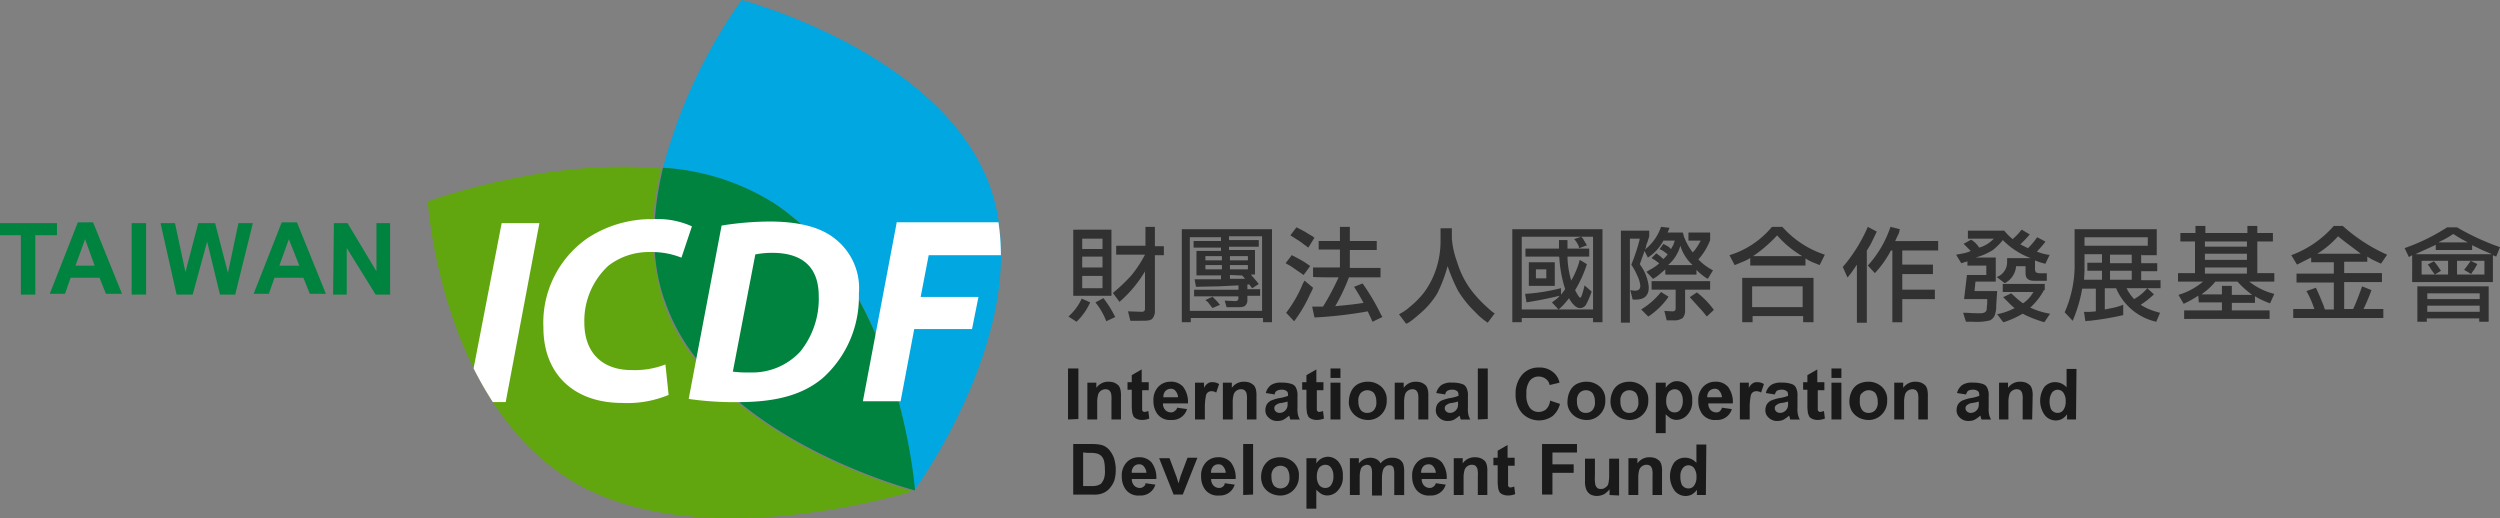 <svg xmlns="http://www.w3.org/2000/svg" width="262.643" height="54.445" viewBox="0 0 262.643 54.445">
  <rect x="0" y="0" width="262.643" height="54.445" fill="#808080" stroke="none"/>
  <g id="logo" transform="translate(37.497 18.412)">
    <g id="Group_10" data-name="Group 10" transform="translate(-37.497 -18.412)">
      <g id="Group_6" data-name="Group 6" transform="translate(0 23.358)">
        <path id="Path_15" data-name="Path 15" d="M2.592,29.765H.4V28.5H6.387v1.265H4.11v6.24H2.592Z" transform="translate(-0.4 -28.416)" fill="#00833e"/>
        <path id="Path_16" data-name="Path 16" d="M12.5,35.905l-.675-1.687H8.792L8.2,35.905H6.6L9.551,28.4h1.6l3.036,7.505Zm-1.181-2.951L10.31,30.171,9.3,32.954Z" transform="translate(-1.372 -28.4)" fill="#00833e"/>
        <path id="Path_17" data-name="Path 17" d="M16.8,28.5h1.518v7.505H16.8Z" transform="translate(-2.971 -28.416)" fill="#00833e"/>
        <path id="Path_18" data-name="Path 18" d="M20.4,28.5h1.518l1.1,5.144h0L24.363,28.5h1.771l1.349,5.228h0l1.1-5.228H30.1l-1.855,7.505h-1.6l-1.349-5.566h0l-1.518,5.566H22.087Z" transform="translate(-3.535 -28.416)" fill="#00833e"/>
        <path id="Path_19" data-name="Path 19" d="M37.9,35.905l-.675-1.687H34.192l-.59,1.687H32L34.951,28.4h1.6l3.036,7.505Zm-1.1-2.951-1.1-2.783L34.7,32.954Z" transform="translate(-5.353 -28.4)" fill="#00833e"/>
        <path id="Path_20" data-name="Path 20" d="M41.984,28.5h1.434l3.036,5.06h0V28.5h1.434v7.505H46.369l-3.036-4.891h0v4.891H41.9l.084-7.505Z" transform="translate(-6.905 -28.416)" fill="#00833e"/>
      </g>
      <g id="Group_9" data-name="Group 9" transform="translate(44.946 0)">
        <g id="Group_7" data-name="Group 7">
          <path id="Path_21" data-name="Path 21" d="M117.405,20.432C112.43,6.266,91.264.7,91.264.7A54.35,54.35,0,0,0,83,18.324a26.288,26.288,0,0,1,11.637,3.71c13.324,8.686,14.757,30.189,14.757,30.189S122.3,34.683,117.405,20.432Z" transform="translate(-58.292 -0.7)" fill="#00a7e1"/>
          <path id="Path_22" data-name="Path 22" d="M78.492,35.831a25.322,25.322,0,0,1-.253-14.167C66.265,20.484,53.7,25.122,53.7,25.122S54.965,45.529,68.288,54.13c13.324,8.686,36.345,1.434,36.345,1.434S83.467,50,78.492,35.831Z" transform="translate(-53.7 -3.956)" fill="#61a60e"/>
          <path id="Path_23" data-name="Path 23" d="M94.467,25.31A24.61,24.61,0,0,0,82.83,21.6c-1.1,4.638-1.434,9.613.253,14.167C88.058,50.018,109.308,55.5,109.308,55.5S107.706,34,94.467,25.31Z" transform="translate(-58.122 -3.976)" fill="#00833e"/>
        </g>
        <g id="Group_8" data-name="Group 8" transform="translate(4.807 23.021)">
          <path id="Path_24" data-name="Path 24" d="M95.832,32.2a8.948,8.948,0,0,0-1.771.169L91.7,44.68h1.771a6.863,6.863,0,0,0,5.313-2.192,8.65,8.65,0,0,0,1.939-5.819C100.723,33.718,99.036,32.2,95.832,32.2Z" transform="translate(-64.463 -28.658)" fill="#00833e"/>
          <path id="Path_25" data-name="Path 25" d="M66.315,28.5H62.351L59.4,43.763A37.9,37.9,0,0,0,61.424,47.3h1.349Z" transform="translate(-59.4 -28.078)" fill="#fff"/>
          <path id="Path_26" data-name="Path 26" d="M74.93,32.891a6.948,6.948,0,0,1,4.3-1.434,8.552,8.552,0,0,1,3.373.59l1.1-3.289A8.753,8.753,0,0,0,79.653,28a12.246,12.246,0,0,0-6.83,1.94A10.809,10.809,0,0,0,68.1,39.384c0,4.975,3.289,7.927,8.264,7.927a11.3,11.3,0,0,0,4.891-.843l-.337-3.2a8.9,8.9,0,0,1-3.542.59c-3.289,0-4.975-2.024-4.975-4.975A7.873,7.873,0,0,1,74.93,32.891Z" transform="translate(-60.764 -28)" fill="#fff"/>
          <path id="Path_27" data-name="Path 27" d="M101.632,30.155c-1.518-1.265-3.879-1.855-6.915-1.855a32.324,32.324,0,0,0-5.06.422L86.2,46.936a33.272,33.272,0,0,0,5.144.337c4.048,0,6.83-.759,8.939-2.53a11.445,11.445,0,0,0,3.795-8.854A6.589,6.589,0,0,0,101.632,30.155Zm-3.71,11.806a6.863,6.863,0,0,1-5.313,2.192,11.319,11.319,0,0,1-1.771-.084L93.2,31.757a8.948,8.948,0,0,1,1.771-.169c3.289,0,4.891,1.6,4.891,4.554A8.805,8.805,0,0,1,97.921,41.961Z" transform="translate(-63.601 -28.047)" fill="#fff"/>
          <path id="Path_28" data-name="Path 28" d="M111.442,28.484,107.9,47.2h3.963l1.434-7.589h6.071l.675-3.373h-6.071l.843-4.385H122.4a23.846,23.846,0,0,0-.253-3.457H111.442Z" transform="translate(-67.002 -28.063)" fill="#fff"/>
        </g>
      </g>
    </g>
    <g id="Group_13" data-name="Group 13" transform="translate(74.706 5.321)">
      <path id="Path_29" data-name="Path 29" d="M139.482,24.936c-.05.05-.05.149-.1.2a6.419,6.419,0,0,1-1.339,1.835l-.843-.546.3-.3a5.669,5.669,0,0,0,1.091-1.587Zm2.232-7.639v6.944H137.7V17.3Zm-.942.942h-2.133v1.091h2.133Zm-2.133,3.026h2.133V20.125h-2.133Zm0,2.182h2.133v-1.29h-2.133Zm2.53,3.472a7.138,7.138,0,0,0-1.141-1.984l.843-.446a12,12,0,0,1,1.24,1.984Zm4.167-5.407a13.205,13.205,0,0,1-2.778,3.373l-.694-.942a17.749,17.749,0,0,0,1.934-1.835,12.8,12.8,0,0,0,1.438-2.182H142.21v-.942h3.075V17h.992v2.034h.942v.942h-.942v5.8a1.219,1.219,0,0,1-.248.843c-.149.2-.5.248-.992.248H143.7l-.248-.992,1.438.05c.248,0,.347-.1.347-.347V21.563h.1Z" transform="translate(-137.15 -16.901)" fill="#313131"/>
      <path id="Path_30" data-name="Path 30" d="M165.6,17.5h9.474v9.771h-.942v-.446h-7.589v.446H165.6V17.5Zm7.291,4.811.347.4.446.546-.694.446-.3-.4h-.2v.5h1.339v.694h-1.339v.4a.791.791,0,0,1-.2.6c-.1.149-.4.2-.794.2h-1.19l-.2-.694,1.091.05c.248,0,.347-.1.347-.3v-.2H166.89v-.694h4.663V23.4l-2.034.1-2.43.05-.149-.794h2.778v-.4h-2.579V19.782h2.579v-.347H166.84V18.74h2.877v-.4h-3.274v7.738h7.589V18.244H170.56v.4h3.125v.694H170.56v.347h2.728v2.579h-.4Zm-4.067,3.472-.347-.446a1.159,1.159,0,0,0-.347-.347l-.05-.05.744-.347.347.347a3.242,3.242,0,0,1,.347.4l.1.1Zm-.744-5.456v.446h1.736v-.446Zm0,.942v.446h1.736V21.27Zm2.579-.942v.446h1.885v-.446Zm0,.942v.446h1.885V21.27Zm0,1.042v.4h1.587l-.3-.347-1.29-.05Z" transform="translate(-153.646 -17.153)" fill="#313131"/>
      <path id="Path_31" data-name="Path 31" d="M194.885,22.059l-.942-.645a5.872,5.872,0,0,0-.6-.4,2.846,2.846,0,0,1-.347-.2l.645-.843.942.5a10.513,10.513,0,0,1,.992.645Zm.992,1.339a4.014,4.014,0,0,1-.3.645,14.689,14.689,0,0,1-1.686,2.877l-.843-.893a12.825,12.825,0,0,0,1.637-2.778,3.259,3.259,0,0,1,.3-.6Zm-.5-4.216-.942-.694c-.248-.149-.546-.347-.942-.6l.645-.843.942.5q.223.149.744.446a.685.685,0,0,0,.2.149Zm.5,3.075v-.992H198.7V19.381h-2.232v-.893H198.7V17h1.042v1.488h2.827v.942h-2.827v1.885h3.224v.992h-3.323a19.25,19.25,0,0,1-1.438,3.026c.2,0,.4-.05.546-.05,1.042-.1,1.885-.2,2.43-.3l-.446-.794-.546-.893.893-.347a23.285,23.285,0,0,1,1.885,3.174,2.847,2.847,0,0,0,.2.347l-1.042.5-.248-.546a4.835,4.835,0,0,1-.248-.546,45.189,45.189,0,0,1-5.6.645l-.248-1.141h1.141a26.648,26.648,0,0,0,1.637-3.075C198.506,22.307,195.877,22.307,195.877,22.258Z" transform="translate(-170.134 -16.901)" fill="#313131"/>
      <path id="Path_32" data-name="Path 32" d="M226.455,17v1.24A9.16,9.16,0,0,0,227,20.67a9.652,9.652,0,0,0,1.339,2.778,12.837,12.837,0,0,0,1.587,1.786c.645.6.942.843,1.042.843l-.744.992a7.269,7.269,0,0,1-1.339-1.141A10.954,10.954,0,0,1,227.1,23.7a18.338,18.338,0,0,1-1.091-2.579,15.31,15.31,0,0,1-1.091,2.877,8.615,8.615,0,0,1-1.835,2.133c-.843.744-1.29,1.042-1.438,1.042l-.744-.992a4.6,4.6,0,0,0,1.042-.694,9.609,9.609,0,0,0,1.587-1.587,8.7,8.7,0,0,0,1.29-2.53,9.344,9.344,0,0,0,.446-2.827V17.149h1.19V17Z" transform="translate(-186.13 -16.901)" fill="#313131"/>
      <path id="Path_33" data-name="Path 33" d="M249.6,17.5h9.474v9.771h-.992v-.446h-7.49v.446H249.6Zm.992.794v7.639h7.49V18.294Zm4.563,5.506a13.528,13.528,0,0,1-.6-3.075.968.968,0,0,0-.05-.347h-3.522v-.843h3.522v-.893h.893v.893h2.282v.843H255.4a8.934,8.934,0,0,0,.4,2.53c.05-.1.05-.149.1-.2a9.925,9.925,0,0,0,.694-1.637,1.264,1.264,0,0,1,.1-.347l.744.446A12.774,12.774,0,0,1,256.2,23.9c.248.5.446.794.546.794s.248-.446.446-1.29l.744.645a8.554,8.554,0,0,1-.6,1.389.723.723,0,0,1-.645.347c-.347,0-.744-.347-1.141-1.042a.685.685,0,0,1-.149.2,5.9,5.9,0,0,1-.942.992l-.694-.744.4-.3a1.5,1.5,0,0,0,.4-.4c-.794.2-1.934.446-3.472.694l-.149-.893a20.022,20.022,0,0,0,3.77-.6v.694Zm-3.819-2.827h2.728v2.48h-2.728Zm1.835.744H252.08v.942h1.091Zm3.472-2.232a.182.182,0,0,1-.05-.149,2.426,2.426,0,0,0-.446-.744l-.05-.05.744-.248a1.194,1.194,0,0,1,.3.4l.3.5Z" transform="translate(-202.925 -17.153)" fill="#313131"/>
      <path id="Path_34" data-name="Path 34" d="M280.13,19.381A5.071,5.071,0,0,0,281.816,17l.893.1-.2.5H284.1a1.261,1.261,0,0,1,.1.347,6.341,6.341,0,0,0,.942,1.736l.149-.149a5.732,5.732,0,0,0,.645-.992l.05-.1h-1.29V17.6h2.282v.794a6.593,6.593,0,0,1-1.24,2.034l.1.1a6,6,0,0,0,1.438,1.042l-.546.893a.154.154,0,0,0-.1-.05,6.145,6.145,0,0,1-1.091-.893v.5h-3.274v-.546l-.645.546a3.822,3.822,0,0,1-.645.446l-.694-.744a1.085,1.085,0,0,0,.248-.149,4.892,4.892,0,0,0,.992-.645l.1-.1-.4-.3-.4-.248.5-.5.4.3.347.3.248-.248.2-.248-.4-.3a2.16,2.16,0,0,0-.347-.2.154.154,0,0,1-.1-.05l.4-.546.446.248a.871.871,0,0,1,.248.2l.1.1.248-.446.149-.446h-1.19a4.787,4.787,0,0,1-1.637,1.786l-.347-.694-.5,1.389c.05.05.05.1.1.149a4.636,4.636,0,0,1,.843,2.282c0,.843-.446,1.29-1.389,1.29h-.3l-.248-.992h.1a1.232,1.232,0,0,0,.4.05c.347,0,.546-.149.546-.5a2.815,2.815,0,0,0-.3-1.042,6.733,6.733,0,0,0-.645-1.19,18.423,18.423,0,0,0,.794-2.331c.05-.1.05-.248.1-.4h-1.042v8.829H277.6V17.4h2.976v.6l-.2.645a1.616,1.616,0,0,0-.149.5C280.229,19.232,280.179,19.232,280.13,19.381Zm2.48,4.96a7.744,7.744,0,0,1-2.133,2.083l-.744-.744a7.961,7.961,0,0,0,2.083-1.835Zm1.736,1.24v.149a1.219,1.219,0,0,1-.248.843,1.5,1.5,0,0,1-.992.248h-.694l-.248-.992.843.05c.248,0,.347-.1.347-.347V23.6h-2.53V22.7h6.151V23.6h-2.629Zm-.5-6.6a4.119,4.119,0,0,1-1.29,2.034h2.579A4.483,4.483,0,0,1,283.85,18.984Zm2.778,7.44a11.512,11.512,0,0,0-.893-1.042l-.893-.992.744-.5a8.932,8.932,0,0,1,1.786,1.835Z" transform="translate(-219.517 -16.901)" fill="#313131"/>
      <path id="Path_35" data-name="Path 35" d="M306.982,21.067v-.794a3.955,3.955,0,0,1-.794.4l-.843.347-.546-1.042A9.37,9.37,0,0,0,309.264,17h1.091a10.181,10.181,0,0,0,4.464,2.926l-.546,1.091-.744-.3a4.641,4.641,0,0,1-.744-.4v.744Zm-.843,1.29h7.49v4.663h-1.091v-.645H307.23v.645h-1.091Zm6.349.893h-5.307v2.182h5.307Zm-.05-3.174c-.248-.149-.4-.248-.546-.347a10.25,10.25,0,0,1-2.083-1.835,14.771,14.771,0,0,1-2.53,2.182Z" transform="translate(-235.309 -16.901)" fill="#313131"/>
      <path id="Path_36" data-name="Path 36" d="M332.8,21.216A16.394,16.394,0,0,0,335.429,17l.942.5-.5,1.042a7.156,7.156,0,0,1-.546.942v7.589h-1.042v-6.1l-.546.794c-.1.149-.248.3-.347.446l-.1.1Zm10.019-2.728v.992h-3.77v1.488h3.224v.992H339.05V23.6h3.423v.992H339.05v2.43h-1.042V19.48h-.149a10.972,10.972,0,0,1-1.686,2.381l-.744-.794A11.415,11.415,0,0,0,337.81,17l.992.248a.375.375,0,0,0-.05.2,1.486,1.486,0,0,1-.2.5l-.248.546Z" transform="translate(-251.405 -16.901)" fill="#313131"/>
      <path id="Path_37" data-name="Path 37" d="M365.811,18.691a6.874,6.874,0,0,1-1.042,1.042,6.611,6.611,0,0,1-1.835.794h2.133v2.53h-2.133l-.1.992h2.381l-.1,1.488a2.9,2.9,0,0,1-.149,1.042,1.057,1.057,0,0,1-.5.546,5.65,5.65,0,0,1-1.736.149h-.794l-.3-.942h.4c.744.05,1.19.05,1.389.05.446,0,.694-.149.694-.5,0-.149.05-.4.05-.744v-.248h-2.43l.3-2.53h2.034V21.37H362.09v-.446l-.645.2-.546-.893.794-.149a3.232,3.232,0,0,0,.744-.248l-.347-.347-.4-.4.794-.446c.05.05.1.1.149.1a2.965,2.965,0,0,1,.694.744,3.417,3.417,0,0,0,1.538-.942H362.14V17.7h3.819a5.066,5.066,0,0,0,.893.893l.149-.149a5.1,5.1,0,0,0,.694-.744l.1-.1.843.5-.446.5-.546.546.4.2.4.2.2-.2a7.584,7.584,0,0,0,.694-.843c0-.05.05-.05.1-.1l.843.446a.686.686,0,0,1-.149.2,8.642,8.642,0,0,1-.6.694l-.149.149a.173.173,0,0,1,.1.05,5.556,5.556,0,0,0,1.141.3h.1l-.446.942-.546-.149-.546-.2v.843a.641.641,0,0,0,.1.4.991.991,0,0,0,.446.1h.694v.794h-1.29c-.645,0-.942-.248-.942-.794v-.744H367.2a2.184,2.184,0,0,1-1.19,1.786l-.843-.645a1.653,1.653,0,0,0,1.091-1.587v-.4h2.48A8.021,8.021,0,0,1,365.811,18.691Zm4.315,5.258a6.753,6.753,0,0,1-1.438,1.835,8,8,0,0,0,2.083.645l-.6.893a12.8,12.8,0,0,1-2.282-.893,10.356,10.356,0,0,1-1.835.843c-.05,0-.149.05-.2.05l-.645-.843a6.356,6.356,0,0,0,1.835-.645,4.973,4.973,0,0,1-.6-.546l-.6-.6.843-.4.6.546a7.287,7.287,0,0,0,.645.5,3.519,3.519,0,0,0,1.091-1.19h-3.224V23.3h4.414v.645Z" transform="translate(-267.6 -17.203)" fill="#313131"/>
      <path id="Path_38" data-name="Path 38" d="M396.635,20.178v.893h1.686v.843h-1.686v.942h2.034V23.7H395.1c.05.1.1.149.1.2a5.034,5.034,0,0,0,.694.942A4.983,4.983,0,0,0,397.28,23.7l.694.645a9.044,9.044,0,0,1-1.389,1.091l.149.1a6.234,6.234,0,0,0,1.538.645,3.161,3.161,0,0,0,.347.1l-.4.942a6,6,0,0,1-4.216-3.522h-1.19v2.232l.992-.2a6.439,6.439,0,0,0,.942-.3v1.091a29.7,29.7,0,0,1-3.571.6,1.233,1.233,0,0,0-.4.05l-.149-.992h.645l.6-.05V23.75h-1.438l-.1.546a15.523,15.523,0,0,1-.893,2.827l-.843-.893a12.277,12.277,0,0,0,1.042-5.357V17.5h8.631v2.728h-1.587v-.05Zm-5.952,0v1.686l-.05.942h1.885v-.942h-1.538v-.843h1.538v-.893h-1.835Zm0-.942h6.647v-.893h-6.647Zm2.678.942v.893h2.282v-.893Zm2.282,2.629v-.942h-2.282v.942Z" transform="translate(-283.892 -17.153)" fill="#313131"/>
      <path id="Path_39" data-name="Path 39" d="M418.633,24.141c-.05,0-.05.05-.1.05a11.39,11.39,0,0,1-1.438.794l-.546-.942a7.089,7.089,0,0,0,2.579-1.389H416.5V21.76h1.786V18.437h-1.538v-.893h1.587V16.8h1.042v.744h4.414V16.8h1.042v.744h1.637v.893h-1.637V21.76h1.786v.893H423.99a6.854,6.854,0,0,0,2.629,1.29l-.446.992a8.736,8.736,0,0,1-1.587-.744v.694h-2.43v.794h3.968v.893h-8.978v-.893h3.968v-.843h-2.43l-.05-.694Zm2.48-.1V23.1h1.042v.942h2.133a9.983,9.983,0,0,1-1.538-1.389h-2.331a6.489,6.489,0,0,1-1.19,1.141c-.05.05-.149.1-.248.2h2.133Zm-1.786-2.232h4.415v-.645h-4.415Zm0-2.827h4.415v-.546h-4.415Zm0,1.389h4.415v-.645h-4.415Z" transform="translate(-299.888 -16.8)" fill="#313131"/>
      <path id="Path_40" data-name="Path 40" d="M447.031,25.579a9.694,9.694,0,0,0-.843-1.934l.992-.347c.3.6.546,1.24.794,1.835l.149.446h.942V22.752h-3.919V21.81h3.919v-1.19h-2.381v-.5l-.694.347-.794.4-.6-.992a10.9,10.9,0,0,0,4.464-3.075h.942a17.594,17.594,0,0,0,4.663,3.026l-.645.942-.744-.347a5.423,5.423,0,0,1-.694-.4v.546h-2.43v1.19h3.968V22.7h-3.968V25.53h.942c.347-.744.645-1.538.942-2.381l.992.4a.839.839,0,0,0-.1.248c-.248.645-.5,1.24-.744,1.736h2.083v.942H444.8V25.53h2.232v.05Zm2.48-7.688a10.215,10.215,0,0,1-2.182,1.835h4.563C451.147,19.131,450.354,18.586,449.511,17.891Z" transform="translate(-316.083 -16.8)" fill="#313131"/>
      <path id="Path_41" data-name="Path 41" d="M472.846,20.225l-.446-.942a20.756,20.756,0,0,0,4.464-2.182h1.042a25.327,25.327,0,0,0,4.514,2.083l-.4.992-.347-.149v2.827h-8.482V20.026Zm.694-.3h8.035l-1.042-.446-1.042-.5v.5h-3.819v-.546C475.078,19.233,474.334,19.53,473.541,19.927Zm.149,3.373h7.539v3.72h-.992v-.347h-5.506v.347h-.992V23.3Zm3.323-2.678h-2.827V22.06h2.778V20.622Zm-2.232,4.018h5.506v-.6h-5.506Zm0,1.339h5.506v-.645h-5.506Zm.794-3.918-.4-.546a2.649,2.649,0,0,0-.347-.5l.645-.347a4.337,4.337,0,0,1,.4.5l.347.5Zm1.934-4.266a8.607,8.607,0,0,1-1.29.744c-.05.05-.149.05-.248.149h3.075A15.559,15.559,0,0,1,477.509,17.794Zm3.274,2.827h-2.877V22.06h2.877Zm-2.133.942c.05-.05.149-.2.347-.446l.347-.5.694.347-.347.6a3.371,3.371,0,0,0-.3.446Z" transform="translate(-331.979 -16.951)" fill="#313131"/>
      <g id="Group_12" data-name="Group 12" transform="translate(0 14.88)">
        <path id="Path_42" data-name="Path 42" d="M137.3,52.357V47h1.091v5.307l-1.091.05Z" transform="translate(-137.3 -46.901)" fill="#1a1a1a"/>
        <path id="Path_43" data-name="Path 43" d="M144.971,53.768H143.93V51.784a2.873,2.873,0,0,0-.05-.794,1.038,1.038,0,0,0-.2-.3.717.717,0,0,0-.347-.1.838.838,0,0,0-.5.149.771.771,0,0,0-.3.4,3.1,3.1,0,0,0-.1.893v1.736H141.4V49.9h.942v.546a1.511,1.511,0,0,1,1.29-.645,1.85,1.85,0,0,1,.6.1,1.731,1.731,0,0,1,.446.3,1.226,1.226,0,0,1,.2.446,2.838,2.838,0,0,1,.05.694v2.43Z" transform="translate(-139.366 -48.312)" fill="#1a1a1a"/>
        <path id="Path_44" data-name="Path 44" d="M152.132,48.589v.794h-.694v2.083c0,.05.05.1.1.149a.182.182,0,0,0,.149.05,1.533,1.533,0,0,0,.4-.1l.1.794a2.056,2.056,0,0,1-.794.149,1.467,1.467,0,0,1-.5-.1.89.89,0,0,1-.347-.248,3.417,3.417,0,0,1-.149-.4c0-.1-.05-.347-.05-.744V49.333H149.9v-.794h.446V47.8l1.042-.6v1.339h.744Z" transform="translate(-143.65 -47.002)" fill="#1a1a1a"/>
        <path id="Path_45" data-name="Path 45" d="M157.88,52.528l1.042.149a1.591,1.591,0,0,1-1.637,1.141,1.642,1.642,0,0,1-1.488-.645,2.257,2.257,0,0,1-.4-1.339,2,2,0,0,1,.5-1.488,1.72,1.72,0,0,1,1.29-.546,1.68,1.68,0,0,1,1.339.546,2.682,2.682,0,0,1,.5,1.736h-2.629a.981.981,0,0,0,.248.694.821.821,0,0,0,.6.248.563.563,0,0,0,.4-.149C157.731,52.776,157.83,52.776,157.88,52.528Zm.1-1.042a1.075,1.075,0,0,0-.248-.694.582.582,0,0,0-.546-.248.8.8,0,0,0-.546.248.915.915,0,0,0-.2.645h1.538Z" transform="translate(-146.422 -48.312)" fill="#1a1a1a"/>
        <path id="Path_46" data-name="Path 46" d="M165.242,53.818H164.2V49.95h.942V50.5a1.114,1.114,0,0,1,.446-.5.737.737,0,0,1,.446-.1,1.24,1.24,0,0,1,.694.2l-.3.893a.957.957,0,0,0-.5-.149.717.717,0,0,0-.347.1.621.621,0,0,0-.248.446,6.635,6.635,0,0,0-.1,1.29v1.141Z" transform="translate(-150.857 -48.362)" fill="#1a1a1a"/>
        <path id="Path_47" data-name="Path 47" d="M173.671,53.768H172.63V51.784a2.874,2.874,0,0,0-.05-.794,1.038,1.038,0,0,0-.2-.3.717.717,0,0,0-.347-.1.838.838,0,0,0-.5.149.771.771,0,0,0-.3.4,3.1,3.1,0,0,0-.1.893v1.736H170.1V49.9h.942v.546a1.511,1.511,0,0,1,1.29-.645,1.85,1.85,0,0,1,.6.1,1.731,1.731,0,0,1,.446.3,1.226,1.226,0,0,1,.2.446,2.839,2.839,0,0,1,.05.694v2.43Z" transform="translate(-153.831 -48.312)" fill="#1a1a1a"/>
        <path id="Path_48" data-name="Path 48" d="M180.092,51.24l-.942-.149a1.483,1.483,0,0,1,.546-.843A1.86,1.86,0,0,1,180.836,50a2.9,2.9,0,0,1,1.042.149.722.722,0,0,1,.446.4,1.793,1.793,0,0,1,.149.893v1.19a2.856,2.856,0,0,0,.05.744,2.073,2.073,0,0,0,.2.5h-.992c-.05-.05-.05-.149-.1-.3a.173.173,0,0,0-.05-.1,3.786,3.786,0,0,1-.546.4,1.373,1.373,0,0,1-.645.149,1.235,1.235,0,0,1-.942-.347.987.987,0,0,1-.347-.794,1.321,1.321,0,0,1,.149-.6,1.171,1.171,0,0,1,.446-.4,5.115,5.115,0,0,1,.794-.248,4.627,4.627,0,0,0,.992-.248v-.1c0-.2-.05-.347-.149-.4a.8.8,0,0,0-.546-.149.99.99,0,0,0-.446.1A.41.41,0,0,0,180.092,51.24Zm1.339.744a4.254,4.254,0,0,1-.645.149.958.958,0,0,0-.546.2.374.374,0,0,0-.2.347.45.45,0,0,0,.149.347.563.563,0,0,0,.4.149.826.826,0,0,0,.546-.2.89.89,0,0,0,.248-.347,1.244,1.244,0,0,0,.05-.5v-.149Z" transform="translate(-158.367 -48.413)" fill="#1a1a1a"/>
        <path id="Path_49" data-name="Path 49" d="M189.132,48.589v.794h-.694v2.083c0,.05.05.1.1.149a.182.182,0,0,0,.149.05,1.534,1.534,0,0,0,.4-.1l.1.794a2.056,2.056,0,0,1-.794.149,1.467,1.467,0,0,1-.5-.1.889.889,0,0,1-.347-.248,3.42,3.42,0,0,1-.149-.4c0-.1-.05-.347-.05-.744V49.333H186.9v-.794h.446V47.8l1.042-.6v1.339h.744Z" transform="translate(-162.298 -47.002)" fill="#1a1a1a"/>
        <path id="Path_50" data-name="Path 50" d="M192.9,47.992V47h1.042v.992Zm0,4.365V48.488h1.042v3.869Z" transform="translate(-165.322 -46.901)" fill="#1a1a1a"/>
        <path id="Path_51" data-name="Path 51" d="M196.8,51.784a2.44,2.44,0,0,1,.248-.992,1.681,1.681,0,0,1,.694-.744,2.306,2.306,0,0,1,1.042-.248,2.07,2.07,0,0,1,1.438.546,1.8,1.8,0,0,1,.546,1.438,1.984,1.984,0,0,1-.546,1.438,1.908,1.908,0,0,1-1.438.6,2.258,2.258,0,0,1-.992-.248,1.989,1.989,0,0,1-.744-.694A1.7,1.7,0,0,1,196.8,51.784Zm.992.1a1.473,1.473,0,0,0,.248.893.832.832,0,0,0,.694.3.9.9,0,0,0,.694-.3,1.2,1.2,0,0,0,.248-.893,1.586,1.586,0,0,0-.248-.893.959.959,0,0,0-1.389,0A1.2,1.2,0,0,0,197.792,51.883Z" transform="translate(-167.287 -48.312)" fill="#1a1a1a"/>
        <path id="Path_52" data-name="Path 52" d="M210.022,53.768H208.98V51.784a2.873,2.873,0,0,0-.05-.794,1.038,1.038,0,0,0-.2-.3.717.717,0,0,0-.347-.1.838.838,0,0,0-.5.149.771.771,0,0,0-.3.4,3.1,3.1,0,0,0-.1.893v1.736H206.5V49.9h.942v.546a1.511,1.511,0,0,1,1.29-.645,1.85,1.85,0,0,1,.6.1,1.731,1.731,0,0,1,.446.3,1.226,1.226,0,0,1,.2.446,2.837,2.837,0,0,1,.05.694v2.43Z" transform="translate(-172.176 -48.312)" fill="#1a1a1a"/>
        <path id="Path_53" data-name="Path 53" d="M216.192,51.24l-.942-.149a1.483,1.483,0,0,1,.546-.843A1.86,1.86,0,0,1,216.936,50a2.9,2.9,0,0,1,1.042.149.722.722,0,0,1,.446.4,1.793,1.793,0,0,1,.149.893v1.19a2.856,2.856,0,0,0,.05.744,2.073,2.073,0,0,0,.2.5h-.992c-.05-.05-.05-.149-.1-.3a.173.173,0,0,0-.05-.1,3.786,3.786,0,0,1-.546.4,1.373,1.373,0,0,1-.645.149,1.235,1.235,0,0,1-.942-.347.987.987,0,0,1-.347-.794,1.321,1.321,0,0,1,.149-.6,1.171,1.171,0,0,1,.446-.4,5.115,5.115,0,0,1,.794-.248,4.626,4.626,0,0,0,.992-.248v-.1c0-.2-.05-.347-.149-.4a.8.8,0,0,0-.546-.149.99.99,0,0,0-.446.1A.5.5,0,0,0,216.192,51.24Zm1.339.744a4.254,4.254,0,0,1-.645.149.958.958,0,0,0-.546.2.374.374,0,0,0-.2.347.45.45,0,0,0,.149.347.563.563,0,0,0,.4.149.826.826,0,0,0,.546-.2.89.89,0,0,0,.248-.347,1.244,1.244,0,0,0,.05-.5v-.149Z" transform="translate(-176.561 -48.413)" fill="#1a1a1a"/>
        <path id="Path_54" data-name="Path 54" d="M224.1,52.357V47h1.042v5.307l-1.042.05Z" transform="translate(-181.046 -46.901)" fill="#1a1a1a"/>
        <path id="Path_55" data-name="Path 55" d="M235.721,50.272l1.042.347a2.4,2.4,0,0,1-.794,1.29,2.458,2.458,0,0,1-3.174-.3,2.838,2.838,0,0,1-.694-1.984,3.013,3.013,0,0,1,.694-2.083,2.285,2.285,0,0,1,1.786-.744,2.171,2.171,0,0,1,1.587.6,1.925,1.925,0,0,1,.546.992l-1.042.248a.97.97,0,0,0-.4-.645,1.218,1.218,0,0,0-.744-.248,1.152,1.152,0,0,0-.942.446,2.123,2.123,0,0,0-.347,1.389,2.19,2.19,0,0,0,.347,1.438,1.152,1.152,0,0,0,.942.446,1.218,1.218,0,0,0,.744-.248A1.405,1.405,0,0,0,235.721,50.272Z" transform="translate(-185.078 -46.8)" fill="#1a1a1a"/>
        <path id="Path_56" data-name="Path 56" d="M243.1,51.784a2.44,2.44,0,0,1,.248-.992,1.681,1.681,0,0,1,.694-.744,2.306,2.306,0,0,1,1.042-.248,2.07,2.07,0,0,1,1.438.546,1.8,1.8,0,0,1,.546,1.438,1.985,1.985,0,0,1-.546,1.438,1.908,1.908,0,0,1-1.438.6,2.258,2.258,0,0,1-.992-.248,1.989,1.989,0,0,1-.744-.694A1.7,1.7,0,0,1,243.1,51.784Zm.992.1a1.473,1.473,0,0,0,.248.893.832.832,0,0,0,.694.3.9.9,0,0,0,.694-.3,1.2,1.2,0,0,0,.248-.893,1.586,1.586,0,0,0-.248-.893.959.959,0,0,0-1.389,0A1.2,1.2,0,0,0,244.092,51.883Z" transform="translate(-190.622 -48.312)" fill="#1a1a1a"/>
        <path id="Path_57" data-name="Path 57" d="M252.2,51.784a2.44,2.44,0,0,1,.248-.992,1.681,1.681,0,0,1,.694-.744,2.306,2.306,0,0,1,1.042-.248,2.07,2.07,0,0,1,1.438.546,1.8,1.8,0,0,1,.546,1.438,1.985,1.985,0,0,1-.546,1.438,1.908,1.908,0,0,1-1.438.6,2.258,2.258,0,0,1-.992-.248,1.989,1.989,0,0,1-.744-.694A2.085,2.085,0,0,1,252.2,51.784Zm1.042.1a1.473,1.473,0,0,0,.248.893.832.832,0,0,0,.694.3.9.9,0,0,0,.694-.3,1.2,1.2,0,0,0,.248-.893,1.586,1.586,0,0,0-.248-.893.959.959,0,0,0-1.389,0A1.2,1.2,0,0,0,253.242,51.883Z" transform="translate(-195.208 -48.312)" fill="#1a1a1a"/>
        <path id="Path_58" data-name="Path 58" d="M261.9,49.849h.942v.546a1.576,1.576,0,0,1,.5-.5,1.139,1.139,0,0,1,.694-.2,1.483,1.483,0,0,1,1.141.546,2.222,2.222,0,0,1,.446,1.488,2,2,0,0,1-.5,1.488,1.562,1.562,0,0,1-1.141.546,1.321,1.321,0,0,1-.6-.149,3.62,3.62,0,0,1-.546-.446v1.984H261.8V49.849Zm.992,1.885a1.533,1.533,0,0,0,.248.942.8.8,0,0,0,.645.3.707.707,0,0,0,.6-.3,1.533,1.533,0,0,0,.248-.942,1.473,1.473,0,0,0-.248-.893.707.707,0,0,0-.6-.3.873.873,0,0,0-.645.3A1.587,1.587,0,0,0,262.891,51.734Z" transform="translate(-200.047 -48.262)" fill="#1a1a1a"/>
        <path id="Path_59" data-name="Path 59" d="M273.28,52.528l1.042.149a1.591,1.591,0,0,1-1.637,1.141,1.641,1.641,0,0,1-1.488-.645,2.257,2.257,0,0,1-.4-1.339,2,2,0,0,1,.5-1.488,1.719,1.719,0,0,1,1.29-.546,1.68,1.68,0,0,1,1.339.546,2.682,2.682,0,0,1,.5,1.736h-2.579a.981.981,0,0,0,.248.694.821.821,0,0,0,.6.248.563.563,0,0,0,.4-.149C273.131,52.776,273.23,52.776,273.28,52.528Zm0-1.042a1.075,1.075,0,0,0-.248-.694.582.582,0,0,0-.546-.248.8.8,0,0,0-.546.248.915.915,0,0,0-.2.645h1.538Z" transform="translate(-204.582 -48.312)" fill="#1a1a1a"/>
        <path id="Path_60" data-name="Path 60" d="M280.642,53.818H279.6V49.95h.942V50.5a1.114,1.114,0,0,1,.446-.5.737.737,0,0,1,.446-.1,1.24,1.24,0,0,1,.694.2l-.3.893a.957.957,0,0,0-.5-.149.717.717,0,0,0-.347.1.621.621,0,0,0-.248.446,6.242,6.242,0,0,0-.1,1.29v1.141Z" transform="translate(-209.018 -48.362)" fill="#1a1a1a"/>
        <path id="Path_61" data-name="Path 61" d="M285.992,51.24l-.942-.149a1.483,1.483,0,0,1,.546-.843A1.86,1.86,0,0,1,286.736,50a2.9,2.9,0,0,1,1.042.149.723.723,0,0,1,.446.4,1.793,1.793,0,0,1,.149.893v1.19a2.855,2.855,0,0,0,.05.744,2.072,2.072,0,0,0,.2.5h-.992c-.05-.05-.05-.149-.1-.3a.173.173,0,0,0-.05-.1,3.784,3.784,0,0,1-.546.4,1.373,1.373,0,0,1-.645.149,1.235,1.235,0,0,1-.942-.347.987.987,0,0,1-.347-.794,1.321,1.321,0,0,1,.149-.6,1.171,1.171,0,0,1,.446-.4,5.114,5.114,0,0,1,.794-.248,4.627,4.627,0,0,0,.992-.248v-.1c0-.2-.05-.347-.149-.4a.8.8,0,0,0-.546-.149.991.991,0,0,0-.446.1C286.141,50.893,286.091,50.992,285.992,51.24Zm1.389.744a4.253,4.253,0,0,1-.645.149.959.959,0,0,0-.546.2.374.374,0,0,0-.2.347.45.45,0,0,0,.149.347.563.563,0,0,0,.4.149.826.826,0,0,0,.546-.2.89.89,0,0,0,.248-.347,1.245,1.245,0,0,0,.05-.5Z" transform="translate(-211.739 -48.413)" fill="#1a1a1a"/>
        <path id="Path_62" data-name="Path 62" d="M295.232,48.589v.794h-.694v2.083c0,.05.05.1.1.149a.182.182,0,0,0,.149.05,1.533,1.533,0,0,0,.4-.1l.1.794a2.056,2.056,0,0,1-.794.149,1.467,1.467,0,0,1-.5-.1.89.89,0,0,1-.347-.248,3.412,3.412,0,0,1-.149-.4c0-.1-.05-.347-.05-.744V49.333H293v-.794h.446V47.8l1.042-.6v1.339h.744Z" transform="translate(-215.771 -47.002)" fill="#1a1a1a"/>
        <path id="Path_63" data-name="Path 63" d="M299,47.992V47h1.042v.992Zm0,4.365V48.488h1.042v3.869Z" transform="translate(-218.795 -46.901)" fill="#1a1a1a"/>
        <path id="Path_64" data-name="Path 64" d="M302.8,51.784a2.44,2.44,0,0,1,.248-.992,1.681,1.681,0,0,1,.694-.744,2.306,2.306,0,0,1,1.042-.248,2.069,2.069,0,0,1,1.438.546,1.8,1.8,0,0,1,.546,1.438,1.984,1.984,0,0,1-.546,1.438,1.908,1.908,0,0,1-1.438.6,2.258,2.258,0,0,1-.992-.248,1.989,1.989,0,0,1-.744-.694A2.085,2.085,0,0,1,302.8,51.784Zm1.091.1a1.473,1.473,0,0,0,.248.893.832.832,0,0,0,.694.3.9.9,0,0,0,.694-.3,1.2,1.2,0,0,0,.248-.893,1.586,1.586,0,0,0-.248-.893.959.959,0,0,0-1.389,0C303.891,51.139,303.891,51.486,303.891,51.883Z" transform="translate(-220.71 -48.312)" fill="#1a1a1a"/>
        <path id="Path_65" data-name="Path 65" d="M315.871,53.768H314.83V51.784a2.874,2.874,0,0,0-.05-.794,1.038,1.038,0,0,0-.2-.3.717.717,0,0,0-.347-.1.838.838,0,0,0-.5.149.771.771,0,0,0-.3.4,3.1,3.1,0,0,0-.1.893v1.736H312.3V49.9h.942v.546a1.511,1.511,0,0,1,1.29-.645,1.85,1.85,0,0,1,.6.1,1.731,1.731,0,0,1,.446.3,1.225,1.225,0,0,1,.2.446,2.837,2.837,0,0,1,.05.694v2.43Z" transform="translate(-225.498 -48.312)" fill="#1a1a1a"/>
        <path id="Path_66" data-name="Path 66" d="M326.492,51.24l-.942-.149a1.483,1.483,0,0,1,.546-.843A1.86,1.86,0,0,1,327.236,50a2.9,2.9,0,0,1,1.042.149.722.722,0,0,1,.446.4,1.793,1.793,0,0,1,.149.893v1.19a2.856,2.856,0,0,0,.05.744,2.074,2.074,0,0,0,.2.5h-.992c-.05-.05-.05-.149-.1-.3a.173.173,0,0,0-.05-.1,3.782,3.782,0,0,1-.546.4,1.373,1.373,0,0,1-.645.149,1.235,1.235,0,0,1-.942-.347.987.987,0,0,1-.347-.794,1.321,1.321,0,0,1,.149-.6,1.171,1.171,0,0,1,.446-.4,5.114,5.114,0,0,1,.794-.248,4.628,4.628,0,0,0,.992-.248v-.1c0-.2-.05-.347-.149-.4a.8.8,0,0,0-.546-.149.99.99,0,0,0-.446.1C326.641,50.893,326.591,50.992,326.492,51.24Zm1.339.744a4.253,4.253,0,0,1-.645.149.959.959,0,0,0-.546.2.374.374,0,0,0-.2.347.45.45,0,0,0,.149.347.563.563,0,0,0,.4.149.826.826,0,0,0,.546-.2.889.889,0,0,0,.248-.347,1.244,1.244,0,0,0,.05-.5Z" transform="translate(-232.151 -48.413)" fill="#1a1a1a"/>
        <path id="Path_67" data-name="Path 67" d="M337.972,53.768h-.992V51.784a2.874,2.874,0,0,0-.05-.794,1.038,1.038,0,0,0-.2-.3.717.717,0,0,0-.347-.1.838.838,0,0,0-.5.149.771.771,0,0,0-.3.4,3.1,3.1,0,0,0-.1.893v1.736H334.5V49.9h.942v.546a1.511,1.511,0,0,1,1.29-.645,1.85,1.85,0,0,1,.6.1,1.731,1.731,0,0,1,.446.3,1.227,1.227,0,0,1,.2.446,2.636,2.636,0,0,1,.05.694l-.05,2.43Z" transform="translate(-236.687 -48.312)" fill="#1a1a1a"/>
        <path id="Path_68" data-name="Path 68" d="M346.97,52.407h-.942v-.546a1.716,1.716,0,0,1-.546.5,1.527,1.527,0,0,1-.645.149,1.483,1.483,0,0,1-1.141-.546,2.586,2.586,0,0,1-.05-2.976,1.47,1.47,0,0,1,1.19-.5,1.562,1.562,0,0,1,1.141.546V47.1h1.042l-.05,5.307Zm-2.778-1.984a2.072,2.072,0,0,0,.149.893.791.791,0,0,0,.694.4.707.707,0,0,0,.6-.3,1.473,1.473,0,0,0,.248-.893,1.533,1.533,0,0,0-.248-.942.744.744,0,0,0-1.19,0A1.7,1.7,0,0,0,344.192,50.423Z" transform="translate(-241.071 -46.951)" fill="#1a1a1a"/>
        <path id="Path_69" data-name="Path 69" d="M357.2,47h1.984a4.341,4.341,0,0,1,.992.1,1.667,1.667,0,0,1,.794.5,2.9,2.9,0,0,1,.5.843,4.043,4.043,0,0,1,.2,1.24,3.977,3.977,0,0,1-.149,1.141,2.56,2.56,0,0,1-.6.942,1.867,1.867,0,0,1-.744.446,2.611,2.611,0,0,1-.942.1H357.2Zm1.042.893v3.522h.794a2.238,2.238,0,0,0,.645-.05,1.225,1.225,0,0,0,.446-.2,2.169,2.169,0,0,0,.3-.5,2.624,2.624,0,0,0,.1-.992,3.846,3.846,0,0,0-.1-.942,1.2,1.2,0,0,0-.3-.5,1.163,1.163,0,0,0-.5-.248,3.8,3.8,0,0,0-.893-.05l-.5-.05Z" transform="translate(-356.654 -38.965)" fill="#1a1a1a"/>
        <path id="Path_70" data-name="Path 70" d="M369.98,52.528l1.042.149a1.591,1.591,0,0,1-1.637,1.141,1.641,1.641,0,0,1-1.488-.645,2.257,2.257,0,0,1-.4-1.339,2,2,0,0,1,.5-1.488,1.72,1.72,0,0,1,1.29-.546,1.68,1.68,0,0,1,1.339.546,2.682,2.682,0,0,1,.5,1.736h-2.579a.981.981,0,0,0,.248.694.822.822,0,0,0,.6.248.563.563,0,0,0,.4-.149C369.881,52.776,369.98,52.776,369.98,52.528Zm.1-1.042a1.075,1.075,0,0,0-.248-.694.582.582,0,0,0-.546-.248.711.711,0,0,0-.546.248.915.915,0,0,0-.2.645h1.538Z" transform="translate(-361.846 -40.376)" fill="#1a1a1a"/>
        <path id="Path_71" data-name="Path 71" d="M376.938,53.818,375.4,49.95h1.091l.744,1.984.2.645a2.021,2.021,0,0,0,.1-.347,3.175,3.175,0,0,0,.1-.347l.744-1.984h1.042l-1.538,3.869h-.942Z" transform="translate(-365.827 -40.426)" fill="#1a1a1a"/>
        <path id="Path_72" data-name="Path 72" d="M386.78,52.528l1.042.149a1.591,1.591,0,0,1-1.637,1.141,1.642,1.642,0,0,1-1.488-.645,2.257,2.257,0,0,1-.4-1.339,2,2,0,0,1,.5-1.488,1.72,1.72,0,0,1,1.29-.546,1.68,1.68,0,0,1,1.339.546,2.683,2.683,0,0,1,.5,1.736h-2.579a.981.981,0,0,0,.248.694.821.821,0,0,0,.6.248.563.563,0,0,0,.4-.149A.462.462,0,0,0,386.78,52.528Zm.1-1.042a1.075,1.075,0,0,0-.248-.694.582.582,0,0,0-.546-.248.711.711,0,0,0-.546.248.915.915,0,0,0-.2.645h1.538Z" transform="translate(-370.313 -40.376)" fill="#1a1a1a"/>
        <path id="Path_73" data-name="Path 73" d="M393.2,52.357V47h1.042v5.307l-1.042.05Z" transform="translate(-374.798 -38.965)" fill="#1a1a1a"/>
        <path id="Path_74" data-name="Path 74" d="M397,51.784a2.44,2.44,0,0,1,.248-.992,1.989,1.989,0,0,1,.694-.744,2.305,2.305,0,0,1,1.042-.248,2.069,2.069,0,0,1,1.438.546,1.8,1.8,0,0,1,.546,1.438,1.984,1.984,0,0,1-.546,1.438,1.908,1.908,0,0,1-1.438.6,2.258,2.258,0,0,1-.992-.248,1.988,1.988,0,0,1-.744-.694A2.085,2.085,0,0,1,397,51.784Zm1.091.1a1.473,1.473,0,0,0,.248.893.959.959,0,0,0,1.389,0,1.2,1.2,0,0,0,.248-.893,1.586,1.586,0,0,0-.248-.893.959.959,0,0,0-1.389,0A1.136,1.136,0,0,0,398.091,51.883Z" transform="translate(-376.713 -40.376)" fill="#1a1a1a"/>
        <path id="Path_75" data-name="Path 75" d="M406.7,49.849h.942v.546a1.577,1.577,0,0,1,.5-.5,1.615,1.615,0,0,1,.694-.2,1.483,1.483,0,0,1,1.141.546,2.222,2.222,0,0,1,.446,1.488,2,2,0,0,1-.5,1.488,1.483,1.483,0,0,1-1.141.546,1.321,1.321,0,0,1-.6-.149,3.617,3.617,0,0,1-.546-.446v1.984H406.6V49.849Zm.992,1.885a1.533,1.533,0,0,0,.248.942.8.8,0,0,0,.645.3.707.707,0,0,0,.6-.3,1.533,1.533,0,0,0,.248-.942,1.473,1.473,0,0,0-.248-.893.707.707,0,0,0-.6-.3.873.873,0,0,0-.645.3A1.586,1.586,0,0,0,407.691,51.734Z" transform="translate(-381.551 -40.325)" fill="#1a1a1a"/>
        <path id="Path_76" data-name="Path 76" d="M415.8,49.95h.942V50.5a1.551,1.551,0,0,1,1.19-.6,1.373,1.373,0,0,1,.645.149.973.973,0,0,1,.446.446,1.551,1.551,0,0,1,.546-.446,1.373,1.373,0,0,1,.645-.149,1.656,1.656,0,0,1,.744.149,1.086,1.086,0,0,1,.446.5,2.808,2.808,0,0,1,.1.794v2.48h-1.042V51.636a1.966,1.966,0,0,0-.1-.744.484.484,0,0,0-.446-.2.563.563,0,0,0-.4.149.783.783,0,0,0-.248.4,3.107,3.107,0,0,0-.1.794v1.835h-1.042V51.735a2.652,2.652,0,0,0-.05-.744,1.086,1.086,0,0,0-.149-.248.705.705,0,0,0-.3-.1.8.8,0,0,0-.446.149.574.574,0,0,0-.248.347,2.809,2.809,0,0,0-.1.794v1.885H415.8V49.95Z" transform="translate(-386.188 -40.426)" fill="#1a1a1a"/>
        <path id="Path_77" data-name="Path 77" d="M431.48,52.528l1.042.149a1.591,1.591,0,0,1-1.637,1.141,1.642,1.642,0,0,1-1.488-.645,2.257,2.257,0,0,1-.4-1.339,2,2,0,0,1,.5-1.488,1.72,1.72,0,0,1,1.29-.546,1.68,1.68,0,0,1,1.339.546,2.683,2.683,0,0,1,.5,1.736h-2.629a.981.981,0,0,0,.248.694.821.821,0,0,0,.6.248.563.563,0,0,0,.4-.149C431.381,52.776,431.381,52.776,431.48,52.528Zm0-1.042a1.075,1.075,0,0,0-.248-.694.582.582,0,0,0-.546-.248.711.711,0,0,0-.546.248.915.915,0,0,0-.2.645h1.538Z" transform="translate(-392.841 -40.376)" fill="#1a1a1a"/>
        <path id="Path_78" data-name="Path 78" d="M441.371,53.768H440.33V51.784a2.874,2.874,0,0,0-.05-.794,1.039,1.039,0,0,0-.2-.3.717.717,0,0,0-.347-.1.838.838,0,0,0-.5.149.772.772,0,0,0-.3.4,3.1,3.1,0,0,0-.1.893v1.736H437.8V49.9h.942v.546a1.511,1.511,0,0,1,1.29-.645,1.85,1.85,0,0,1,.6.1,1.731,1.731,0,0,1,.446.3,1.225,1.225,0,0,1,.2.446,2.636,2.636,0,0,1,.05.694v2.43Z" transform="translate(-397.276 -40.376)" fill="#1a1a1a"/>
        <path id="Path_79" data-name="Path 79" d="M448.432,48.589v.794h-.694v2.083c0,.05.05.1.1.149a.182.182,0,0,0,.149.05,1.533,1.533,0,0,0,.4-.1l.1.794a2.056,2.056,0,0,1-.794.149,1.468,1.468,0,0,1-.5-.1.89.89,0,0,1-.347-.248,3.417,3.417,0,0,1-.149-.4c0-.1-.05-.347-.05-.744V49.333H446.2v-.794h.446V47.8l1.042-.6v1.339h.744Z" transform="translate(-401.509 -39.065)" fill="#1a1a1a"/>
        <path id="Path_80" data-name="Path 80" d="M456.5,52.357V47h3.67v.893h-2.579v1.24h2.232v.893h-2.232v2.282H456.5Z" transform="translate(-406.7 -38.965)" fill="#1a1a1a"/>
        <path id="Path_81" data-name="Path 81" d="M468.179,53.919v-.6a2.6,2.6,0,0,1-.546.5,1.839,1.839,0,0,1-.744.2,1.584,1.584,0,0,1-.694-.149,1.085,1.085,0,0,1-.446-.5,1.976,1.976,0,0,1-.149-.843V50.1h1.042v1.786a4.08,4.08,0,0,0,.05.992,1.038,1.038,0,0,0,.2.3.534.534,0,0,0,.4.1.606.606,0,0,0,.446-.149.667.667,0,0,0,.3-.347,3.887,3.887,0,0,0,.1-1.042V50.1h1.042v3.869l-.992-.05Z" transform="translate(-411.287 -40.527)" fill="#1a1a1a"/>
        <path id="Path_82" data-name="Path 82" d="M478.371,53.768H477.33V51.784a2.87,2.87,0,0,0-.05-.794,1.038,1.038,0,0,0-.2-.3.717.717,0,0,0-.347-.1.838.838,0,0,0-.5.149.771.771,0,0,0-.3.4,3.1,3.1,0,0,0-.1.893v1.736H474.8V49.9h.942v.546a1.511,1.511,0,0,1,1.29-.645,1.85,1.85,0,0,1,.6.1,1.731,1.731,0,0,1,.446.3,1.225,1.225,0,0,1,.2.446,2.633,2.633,0,0,1,.05.694v2.43Z" transform="translate(-415.923 -40.376)" fill="#1a1a1a"/>
        <path id="Path_83" data-name="Path 83" d="M487.37,52.407h-.942v-.546a1.716,1.716,0,0,1-.546.5,1.527,1.527,0,0,1-.645.149,1.483,1.483,0,0,1-1.141-.546,2.586,2.586,0,0,1-.05-2.976,1.471,1.471,0,0,1,1.19-.5,1.562,1.562,0,0,1,1.141.546V47.1h1.042l-.05,5.307Zm-2.678-1.984a2.072,2.072,0,0,0,.149.893.791.791,0,0,0,.694.4.707.707,0,0,0,.6-.3,1.473,1.473,0,0,0,.248-.893,1.533,1.533,0,0,0-.248-.942.744.744,0,0,0-1.19,0A1.314,1.314,0,0,0,484.691,50.423Z" transform="translate(-420.359 -39.015)" fill="#1a1a1a"/>
      </g>
    </g>
  </g>
</svg>
